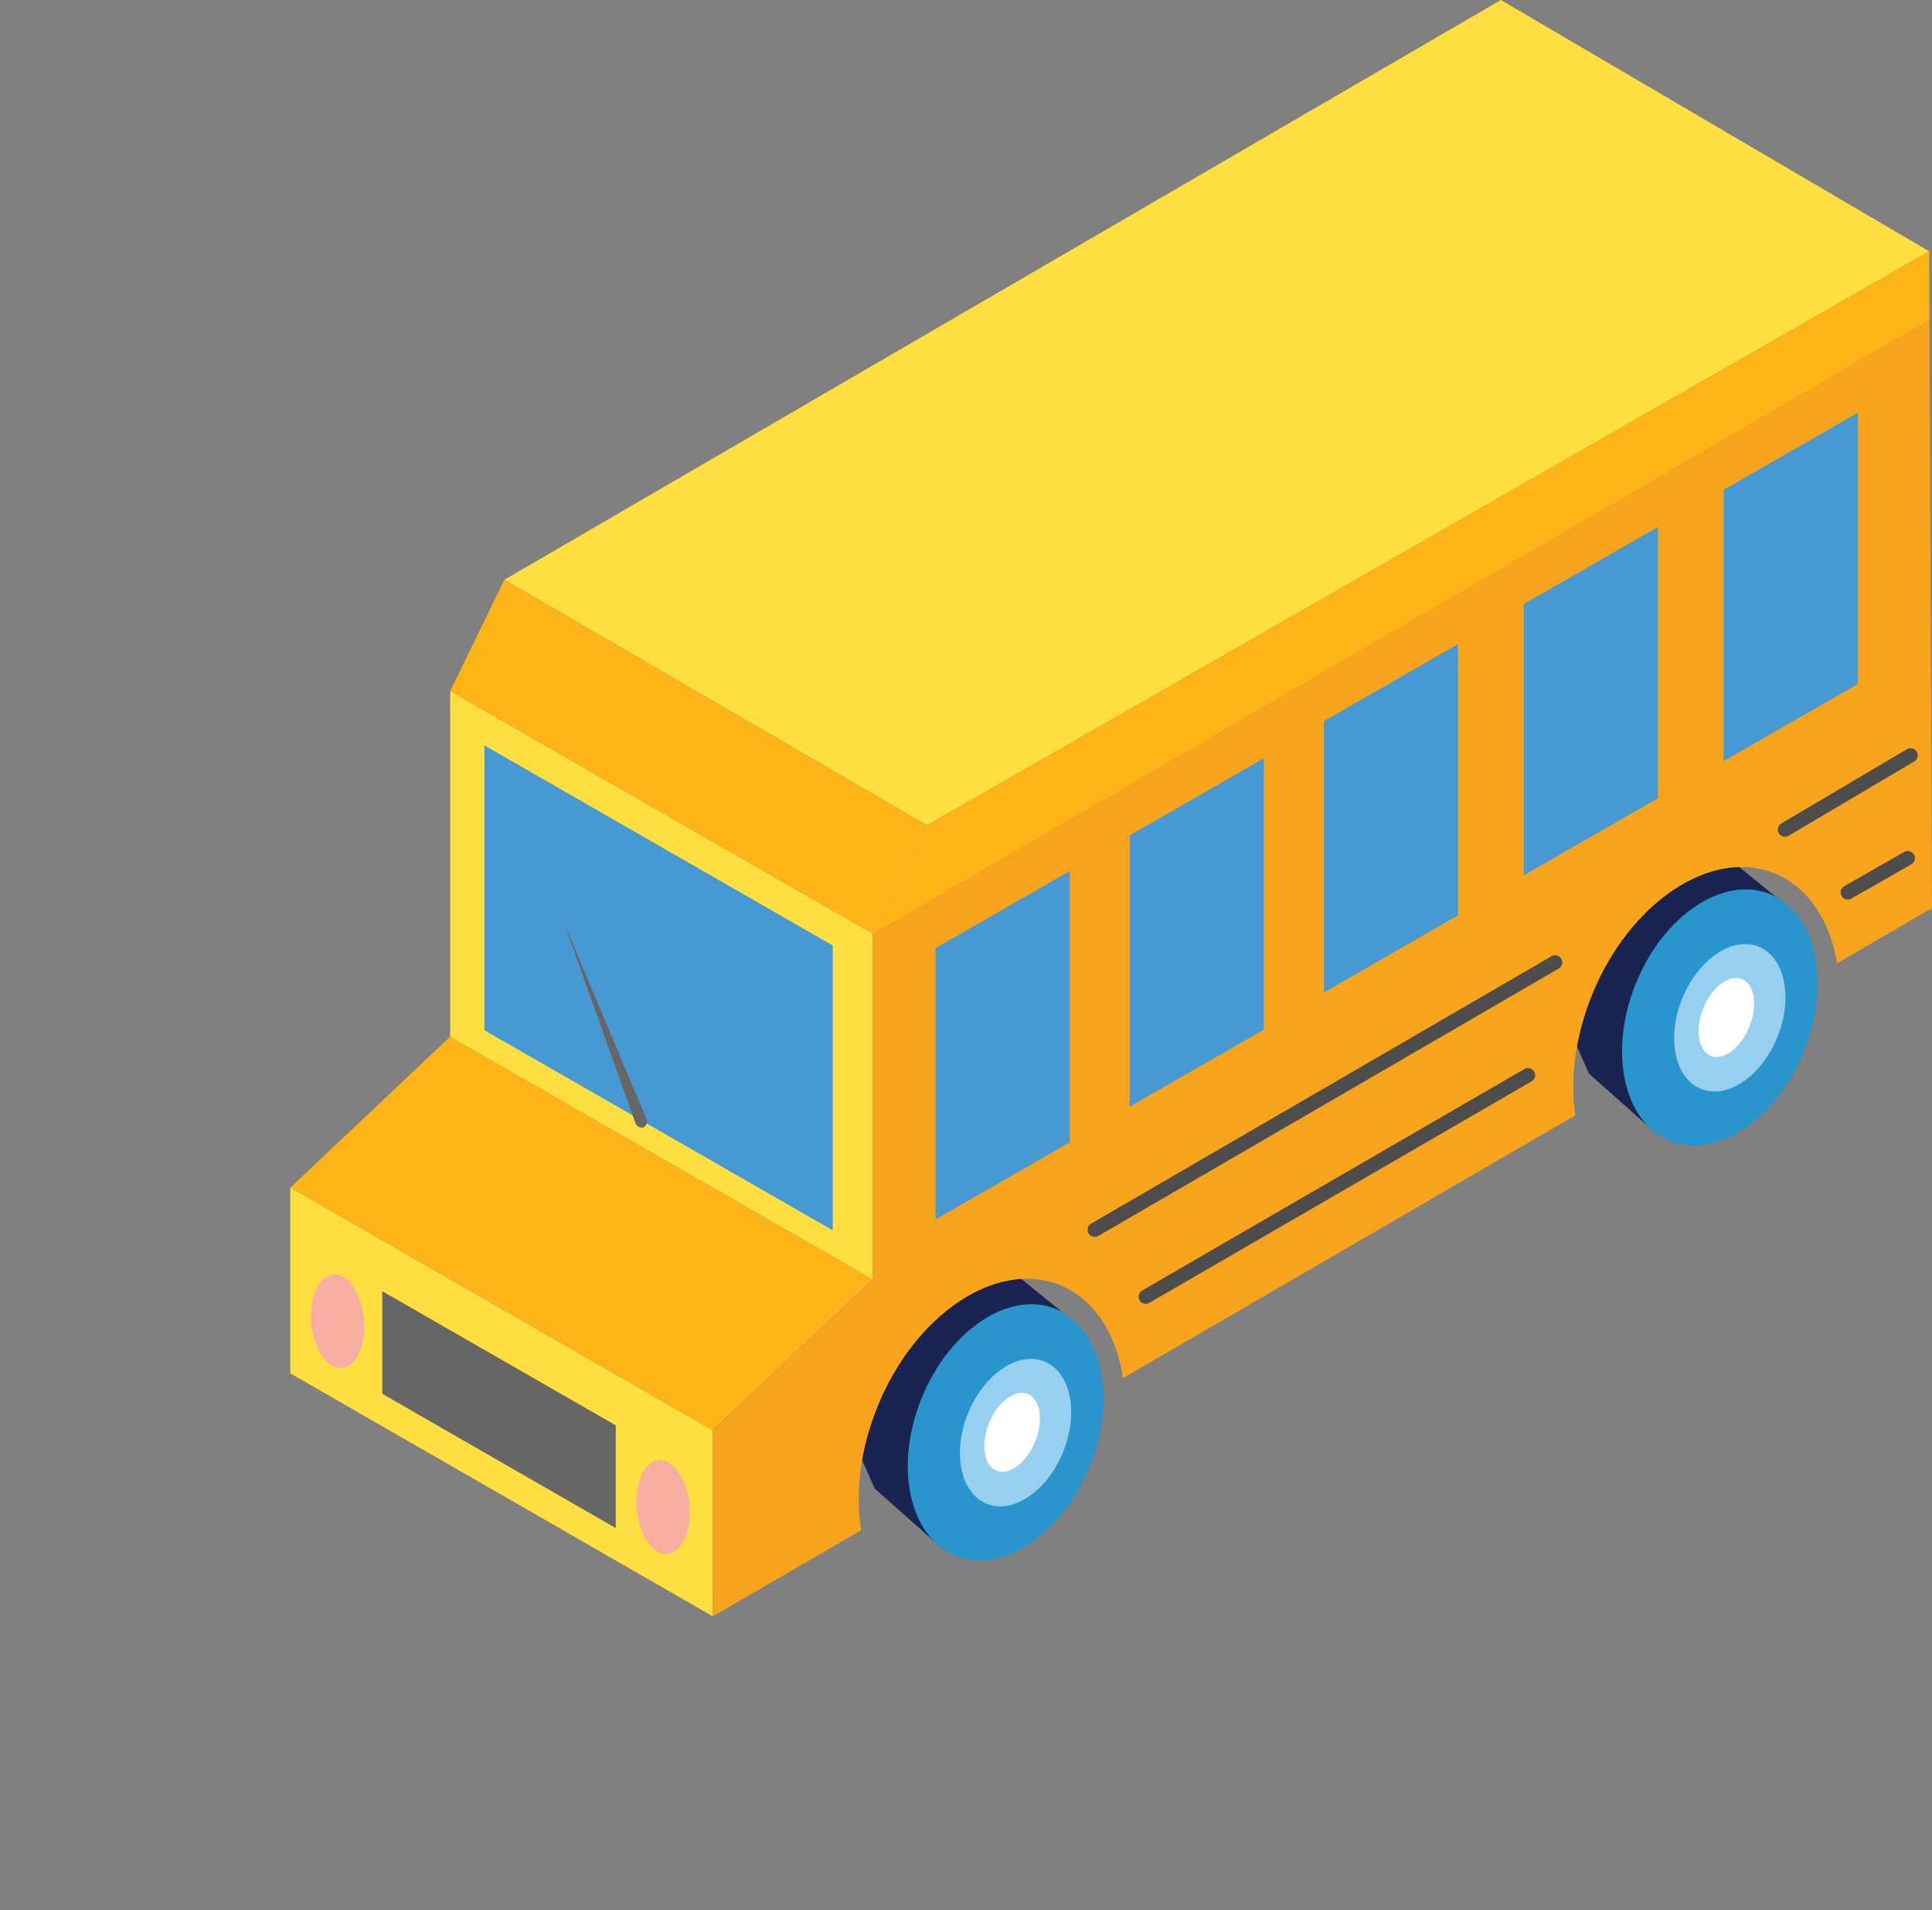 <svg id="Layer_1" data-name="Layer 1" xmlns="http://www.w3.org/2000/svg" viewBox="0 0 676.67 668.91"><rect x="0" y="0" width="676.67" height="668.91" fill="#808080" stroke="none"/><defs><style>.cls-1{fill:#ffdf3f;}.cls-2{fill:#fcb417;}.cls-3{fill:#1a2453;}.cls-12,.cls-4{fill:none;}.cls-5{fill:#2896cd;}.cls-6{fill:#96cff0;}.cls-7{fill:#fff;}.cls-8{fill:#f7a31c;}.cls-9{fill:#4699d3;}.cls-10{fill:#666;}.cls-11{fill:#f8ada3;}.cls-12{stroke:#4d4d4d;stroke-linecap:round;stroke-miterlimit:10;stroke-width:5px;}</style></defs><polygon class="cls-1" points="675.67 88 324.67 289 176.67 203 525.67 0 675.67 88"/><polygon class="cls-2" points="305.67 327 157.67 242 176.67 203 324.67 289 305.67 327"/><polygon class="cls-2" points="249.67 500.9 101.67 415.9 157.67 363 305.67 448 249.67 500.9"/><polygon class="cls-3" points="556.52 375.97 579.84 396.66 628.72 319.51 592.62 290.16 545.25 350.46 556.52 375.97"/><path class="cls-4" d="M556.52,386.18c-4.41-77.08,71.8-111.43,87.15-50.32"/><ellipse class="cls-5" cx="602.41" cy="356.33" rx="46.64" ry="31.77" transform="translate(45.89 780.77) rotate(-67.94)"/><ellipse class="cls-6" cx="605.88" cy="356.44" rx="26.88" ry="17.98" transform="translate(47.96 784.05) rotate(-67.94)"/><ellipse class="cls-7" cx="604.67" cy="356.33" rx="14.52" ry="8.71" transform="translate(47.3 782.87) rotate(-67.94)"/><polygon class="cls-1" points="305.67 448 157.67 363 157.67 242 305.67 327 305.67 448"/><polygon class="cls-1" points="249.67 566 101.67 480.9 101.67 415.9 249.67 500.9 249.67 566"/><polygon class="cls-3" points="306.34 521.23 329.66 541.92 378.54 464.77 342.44 435.42 295.07 495.72 306.34 521.23"/><path class="cls-4" d="M306.34,531.44c-4.41-77.08,71.8-111.43,87.15-50.32"/><ellipse class="cls-5" cx="352.23" cy="501.59" rx="46.64" ry="31.77" transform="translate(-244.94 639.61) rotate(-67.94)"/><ellipse class="cls-6" cx="355.7" cy="501.7" rx="26.88" ry="17.98" transform="translate(-242.87 642.89) rotate(-67.94)"/><ellipse class="cls-7" cx="354.49" cy="501.59" rx="14.52" ry="8.71" transform="translate(-243.52 641.71) rotate(-67.94)"/><path class="cls-8" d="M557.59,348.43c13.17-32.51,41.81-51.58,63.95-42.61,11.81,4.79,19.39,16.59,21.89,31.49L676.67,318l-1-230-351,201-19,38V448l-56,53v65l51.94-30.17c-2.09-13-.37-28.2,5.72-43.22,13.17-32.5,41.8-51.58,63.95-42.6,12.09,4.9,19.73,17.15,22.05,32.56l158.39-92C549.89,377.86,551.67,363,557.59,348.43Z"/><polygon class="cls-9" points="291.67 430.83 169.67 360.76 169.67 261.02 291.67 331.08 291.67 430.83"/><polygon class="cls-10" points="215.67 535.09 133.89 488.06 133.89 452.14 215.67 499.11 215.67 535.09"/><ellipse class="cls-11" cx="232.25" cy="527.71" rx="9.27" ry="16.44" transform="translate(-49.26 24.55) rotate(-5.47)"/><ellipse class="cls-11" cx="118.27" cy="462.63" rx="9.27" ry="16.44" transform="translate(-43.57 13.38) rotate(-5.47)"/><path class="cls-10" d="M197.7,323.59l25,70.09c.84,1,1.93,1.46,2.76,1.07a2.53,2.53,0,0,0,1.14-2.58Q212.14,357.88,197.7,323.59Z"/><polygon class="cls-9" points="374.67 400 327.67 427 327.67 332 374.67 305 374.67 400"/><polygon class="cls-2" points="675.67 112 305.67 327 324.67 289 675.67 88 675.67 112"/><polygon class="cls-9" points="442.67 360.52 395.67 387.52 395.67 292.52 442.67 265.52 442.67 360.52"/><polygon class="cls-9" points="510.67 320.52 463.67 347.52 463.67 252.53 510.67 225.53 510.67 320.52"/><polygon class="cls-9" points="580.67 279.52 533.67 306.52 533.67 211.53 580.67 184.53 580.67 279.52"/><polygon class="cls-9" points="650.67 239.53 603.67 266.52 603.67 171.53 650.67 144.53 650.67 239.53"/><line class="cls-12" x1="383.44" y1="430.62" x2="544.67" y2="337"/><line class="cls-12" x1="401.29" y1="454.05" x2="535.17" y2="376.5"/><line class="cls-12" x1="625.17" y1="290.5" x2="669.17" y2="264.5"/><line class="cls-12" x1="647.17" y1="312.5" x2="668.17" y2="300.5"/></svg>